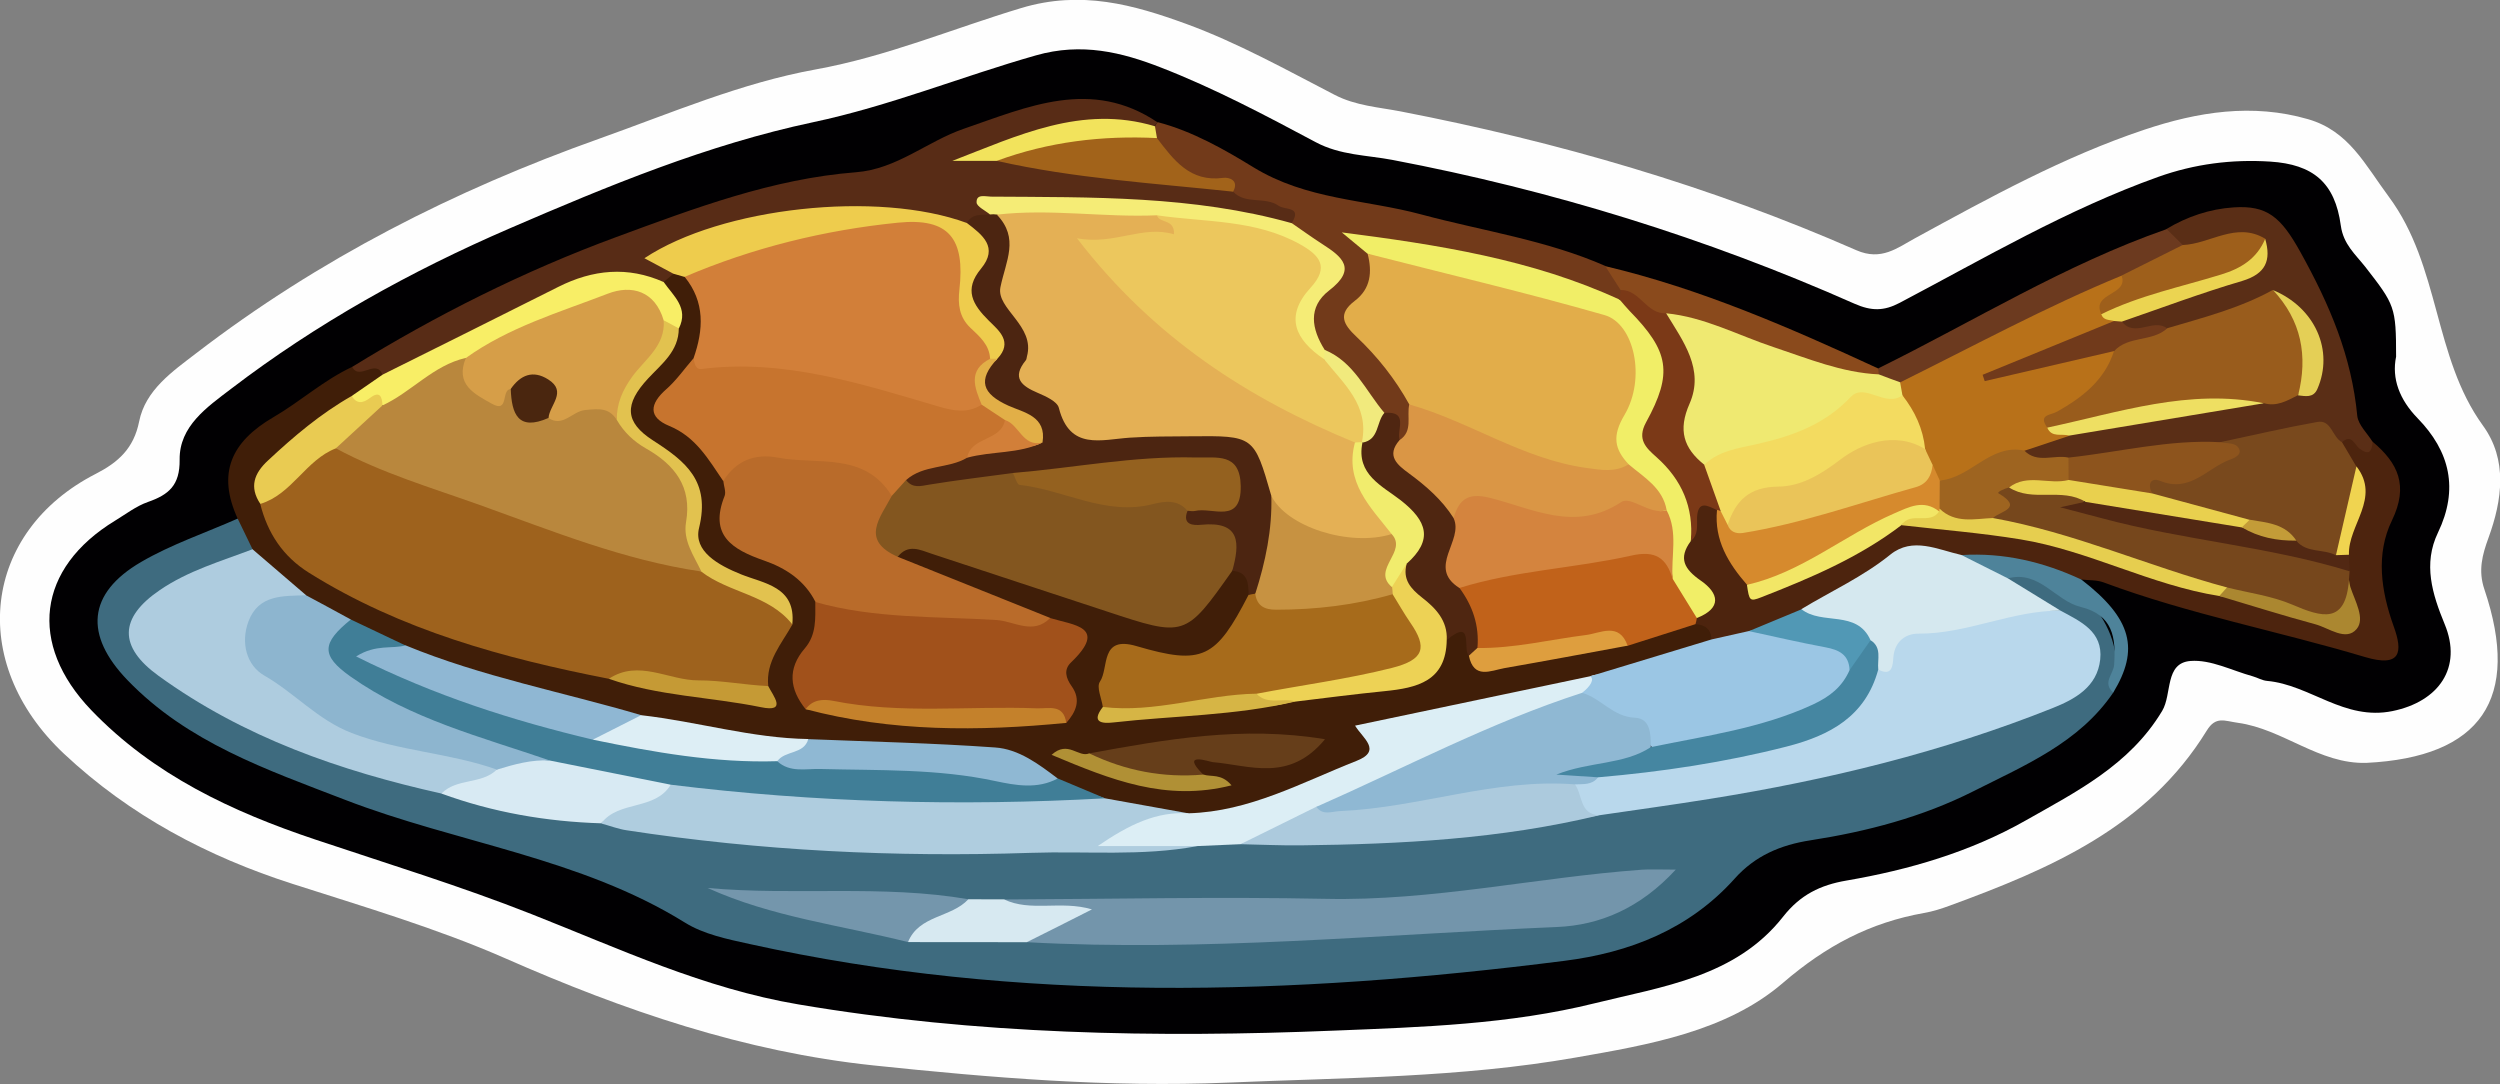 <?xml version="1.0" encoding="utf-8"?>
<!-- Generator: Adobe Illustrator 23.0.2, SVG Export Plug-In . SVG Version: 6.00 Build 0)  -->
<svg version="1.1" id="Camada_1" xmlns="http://www.w3.org/2000/svg" xmlns:xlink="http://www.w3.org/1999/xlink" x="0px" y="0px"
	 viewBox="0 0 237 102.78" style="enable-background:new 0 0 237 102.78;" xml:space="preserve">
<rect x="0" y="0" width="237" height="102.78" fill="#808080" stroke="none"/>
<style type="text/css">
	.st0{fill:#FEFEFE;}
	.st1{fill:#010002;}
	.st2{fill:#3E6B7F;}
	.st3{fill:#401E08;}
	.st4{fill:#582C16;}
	.st5{fill:#4D240E;}
	.st6{fill:#5A2E16;}
	.st7{fill:#723A1A;}
	.st8{fill:#6C3A1F;}
	.st9{fill:#8A4A1C;}
	.st10{fill:#4E839A;}
	.st11{fill:#B9D8EC;}
	.st12{fill:#AFCDDF;}
	.st13{fill:#7395AB;}
	.st14{fill:#AECCDF;}
	.st15{fill:#DCEEF5;}
	.st16{fill:#D5E8EF;}
	.st17{fill:#ACCADD;}
	.st18{fill:#D8EAF3;}
	.st19{fill:#7496AC;}
	.st20{fill:#D7E9F1;}
	.st21{fill:#9E621D;}
	.st22{fill:#D27F39;}
	.st23{fill:#83561F;}
	.st24{fill:#C7742E;}
	.st25{fill:#B96B2A;}
	.st26{fill:#A1511B;}
	.st27{fill:#407E97;}
	.st28{fill:#A76B1B;}
	.st29{fill:#4C2511;}
	.st30{fill:#9BC6E4;}
	.st31{fill:#C1621A;}
	.st32{fill:#8DB5CF;}
	.st33{fill:#EECC4D;}
	.st34{fill:#8FB7D3;}
	.st35{fill:#4F2611;}
	.st36{fill:#8FB8D3;}
	.st37{fill:#F8EE66;}
	.st38{fill:#663E1A;}
	.st39{fill:#DDEEF5;}
	.st40{fill:#E2C24F;}
	.st41{fill:#EDD255;}
	.st42{fill:#E9CB52;}
	.st43{fill:#C4812B;}
	.st44{fill:#DE9E3E;}
	.st45{fill:#C59A35;}
	.st46{fill:#D6B545;}
	.st47{fill:#B09035;}
	.st48{fill:#F5EC76;}
	.st49{fill:#A2631A;}
	.st50{fill:#F2E35C;}
	.st51{fill:#F1EE67;}
	.st52{fill:#79491D;}
	.st53{fill:#76471C;}
	.st54{fill:#D68A2D;}
	.st55{fill:#7B3917;}
	.st56{fill:#522813;}
	.st57{fill:#E6CE4F;}
	.st58{fill:#F2E666;}
	.st59{fill:#5198B5;}
	.st60{fill:#AB8730;}
	.st61{fill:#F0D450;}
	.st62{fill:#B87119;}
	.st63{fill:#995C1C;}
	.st64{fill:#8D541D;}
	.st65{fill:#9E5F1B;}
	.st66{fill:#9E6420;}
	.st67{fill:#713A1B;}
	.st68{fill:#EEDF62;}
	.st69{fill:#EBD451;}
	.st70{fill:#E4CF56;}
	.st71{fill:#E2AD4A;}
	.st72{fill:#DA9645;}
	.st73{fill:#F1EA7D;}
	.st74{fill:#EFE971;}
	.st75{fill:#4586A1;}
	.st76{fill:#B9873D;}
	.st77{fill:#E2AF47;}
	.st78{fill:#94611F;}
	.st79{fill:#C79241;}
	.st80{fill:#E4B055;}
	.st81{fill:#D4843E;}
	.st82{fill:#F1EC6D;}
	.st83{fill:#D69E48;}
	.st84{fill:#ECC75D;}
	.st85{fill:#E9D04E;}
	.st86{fill:#C39C38;}
	.st87{fill:#F3DB60;}
	.st88{fill:#EAC459;}
	.st89{fill:#4A260F;}
</style>
<g>
	<path class="st0" d="M224.34,72.32c-4.48,0.14-7.9-3.21-12.2-3.8c-1.25-0.17-2.08-0.66-2.94,0.74
		c-5.63,9.17-14.86,13.11-24.38,16.6c-0.79,0.29-1.6,0.55-2.42,0.69c-5.11,0.91-9.26,3.09-13.38,6.63
		c-5.36,4.61-12.7,5.86-19.68,7.08c-10.89,1.91-21.91,1.9-32.91,2.37c-11.3,0.48-22.47-0.46-33.64-1.63
		c-12.22-1.29-23.62-5.19-34.91-10.16c-6.4-2.81-13.36-4.87-20.15-7.05c-8.04-2.58-15.4-6.46-21.67-12.34
		c-9.23-8.68-7.69-21.05,3.02-26.53c2.14-1.1,3.6-2.41,4.11-4.96c0.6-3,3.17-4.75,5.42-6.48c11.6-8.91,24.47-15.45,38.22-20.34
		c6.77-2.41,13.43-5.28,20.51-6.56c6.74-1.22,13-3.87,19.48-5.82c5.68-1.71,10.64-0.31,15.59,1.49c4.88,1.78,9.49,4.35,14.13,6.75
		c2,1.03,4.15,1.16,6.23,1.56c14.87,2.88,29.33,7.07,43.21,13.16c2.37,1.04,3.88-0.22,5.59-1.15c7.04-3.84,14.06-7.71,21.7-10.27
		c5.08-1.7,10.25-2.53,15.54-1c3.87,1.12,5.39,4.31,7.65,7.35c4.9,6.61,4.2,15.18,8.92,21.69c2.35,3.24,1.85,7.03,0.52,10.67
		c-0.57,1.57-0.99,3.07-0.38,4.86C239.02,66.24,235.21,71.78,224.34,72.32z"/>
	<path class="st1" d="M227.15,33.81c-0.43,2.08,0.32,4.07,2.04,5.84c3.07,3.15,3.91,6.72,1.93,10.84c-1.43,2.97-0.54,5.83,0.63,8.67
		c1.72,4.14-0.56,7.35-4.94,8.25c-4.58,0.94-7.81-2.49-11.89-2.86c-0.47-0.04-0.91-0.31-1.37-0.44c-1.96-0.54-3.97-1.6-5.89-1.45
		c-2.46,0.19-1.73,3.14-2.69,4.74c-3.08,5.13-8.14,7.66-12.97,10.4c-5.24,2.97-11.03,4.66-16.97,5.68
		c-2.45,0.42-4.36,1.34-5.99,3.42c-4.49,5.72-11.44,6.62-17.86,8.21c-8.05,2-16.36,2.26-24.61,2.59c-17.02,0.7-34,0.38-50.87-2.48
		c-8.95-1.51-16.99-5.28-25.31-8.56c-6.68-2.64-13.64-4.77-20.5-7.07c-7.89-2.64-15.34-6.12-21.24-12.27
		c-6.02-6.28-5.13-13.46,2.26-17.96c1.02-0.62,2-1.38,3.11-1.77c1.97-0.69,3.04-1.57,3.01-4.01c-0.04-3.18,2.6-4.98,4.88-6.72
		c8.13-6.21,17.02-11.15,26.39-15.2c9.35-4.04,18.82-7.96,28.77-10.07c7.27-1.54,14.07-4.33,21.14-6.34
		c4.34-1.24,8.15-0.29,11.84,1.15c5.05,1.96,9.88,4.52,14.68,7.08c2.34,1.25,4.86,1.22,7.27,1.68c15.13,2.88,29.74,7.4,43.8,13.63
		c1.61,0.71,2.79,0.71,4.29-0.08c8.04-4.24,15.89-8.86,24.51-11.94c3.45-1.23,6.98-1.68,10.61-1.45c4.07,0.26,6.15,1.99,6.7,6.07
		c0.24,1.77,1.39,2.73,2.32,3.91C227.03,28.9,227.15,29.1,227.15,33.81z"/>
	<path class="st2" d="M200.34,65.65c-3.24,4.78-8.42,6.91-13.26,9.36c-4.83,2.44-10.09,3.82-15.44,4.65
		c-2.85,0.44-5.26,1.47-7.19,3.63c-4.32,4.82-9.98,7.02-16.17,7.8c-25.81,3.28-51.6,4.06-77.23-1.6c-2.1-0.46-4.34-0.92-6.12-2.03
		c-9.94-6.17-21.59-7.53-32.25-11.65c-7.39-2.85-14.9-5.42-20.6-11.34c-4.11-4.27-3.8-8.22,1.29-11.19c2.88-1.68,6.1-2.76,9.17-4.12
		c1.43,0.54,1.92,1.58,1.64,3.03c-0.77,1.23-2.11,1.5-3.34,1.92c-1.59,0.55-3.1,1.26-4.51,2.19c-3.9,2.58-3.96,4.64-0.17,7.35
		c7.94,5.68,17.02,8.63,26.38,10.89c4.93,1.48,10,2.18,15.1,2.74c13.62,2.3,27.36,2.74,41.13,2.39c4.77-0.12,9.56,0.64,14.31-0.33
		c1.52-0.31,3.06-0.38,4.6-0.32c11.14,0.32,22.18-0.61,33.16-2.4c13.43-2.25,26.94-4.18,39.78-9.05c1.34-0.51,2.73-0.89,4-1.57
		c3.92-2.09,4.09-4.38,0.53-7.22c-1.73-1.31-4.29-1.61-5.01-4.14c0.14-0.33,0.32-0.71,0.68-0.75c5.43-0.59,10.9,5.52,9.6,10.72
		C200.33,64.97,200.27,65.3,200.34,65.65z"/>
	<path class="st3" d="M23.94,52.07c-0.47-0.97-0.94-1.94-1.41-2.91c-1.97-4.3-0.62-7.27,3.39-9.61c2.55-1.48,4.77-3.52,7.49-4.78
		c0.99,0.53,2.62-1.65,3.18,0.74c-0.32,1.56-1.84,1.83-2.85,2.66c-2.53,1.71-5.04,3.43-7.17,5.65c-1.13,1.18-1.92,2.4-1.05,4.07
		c1.16,3.03,3.29,5.07,6.08,6.71c8.14,4.78,17.22,6.74,26.21,8.99c4.14,1.17,8.47,1.27,12.63,2.3c1.03,0.26,1.62-0.03,1.65-1.16
		c-0.12-2.17,1.01-3.94,1.81-5.82c0.16-2.26-1.72-2.71-3.17-3.33c-3.6-1.55-6.09-3.62-5.32-8.09c0.32-1.84-1.08-2.97-2.5-4
		c-4.75-3.46-4.88-4.72-1.09-9.38c0.69-0.85,1.17-1.78,1.59-2.77c1.17-1.87-1.24-3.11-0.85-4.85c0.23-0.53,0.64-0.81,1.19-0.93
		c0.58-0.06,1.11,0.07,1.58,0.4c2.28,2.3,2.47,4.92,1.19,7.76c-0.69,1.8-2.86,2.91-3.02,4.71c-0.17,2,2.65,2.01,3.63,3.5
		c0.79,1.2,1.52,2.41,2.04,3.74c-0.51,3.9,1.34,6.13,4.91,7.44c1.78,0.65,3.23,1.99,3.85,3.95c0.45,1.85-0.13,3.48-1,5.09
		c-0.87,1.6-0.99,3.16,0.64,4.43c7.32,1.18,14.65,2.12,22.06,1.01c1.23-0.19,1.54-0.98,1.21-2.05c-0.32-1.04-0.58-2.08,0.03-3.07
		c1.41-2.29-0.13-2.86-1.89-3.34c-3.91-1.31-7.63-3.08-11.55-4.36c-1.08-0.35-2.33-0.64-2.55-2.1c1.31-2.46,3.36-1.3,5-0.77
		c5.68,1.82,11.26,3.94,16.96,5.72c4.88,1.53,4.86,1.59,8.13-2.53c0.53-0.67,1.09-1.27,1.98-1.42c1.48-0.02,1.98,0.89,2.05,2.19
		c-1.56,5.73-4.29,7.66-9.65,6.85c-3.7-0.56-4.1-0.14-3.74,3.95c0.29,0.61,0.81,0.88,1.44,0.77c5.12-0.83,10.36-0.61,15.45-1.67
		c3.03-0.41,6.03-1.17,9.06-1.38c2.77-0.19,4.29-1.32,4.83-3.95c2.21-2.81,2.87-0.4,3.79,1.12c0.84,1.34,2.07,0.95,3.2,0.64
		c3.46-0.96,7.05-1.11,10.53-1.89c2.32-0.76,4.56-1.84,7.09-1.77c1.1,0.25,1.78,0.81,1.48,2.06c-1.94,2.24-4.83,2.16-7.35,2.97
		c-1.45,0.47-2.94,0.79-4.37,1.34c-5.89,1.46-11.76,3.04-17.78,3.87c-1.47,0.2-2.84,0.35-2.92,2.35c-0.03,0.85-0.78,1.49-1.55,1.85
		c-5.07,2.35-10.1,4.89-15.91,4.85c-2.58-0.65-5.35-0.19-7.84-1.35c-1.81-0.66-3.6-1.4-5.34-2.23c-5.4-3.34-11.51-2.81-17.44-3.21
		c-1.79-0.12-3.6,0.01-5.4,0c-5.3-0.07-10.44-1.2-15.56-2.41c-7.56-1.78-15.18-3.4-22.37-6.46c-1.8-1.05-3.8-1.69-5.61-2.7
		c-1.54-0.66-2.87-1.69-4.36-2.43C26.83,55.67,24.96,54.27,23.94,52.07z"/>
	<path class="st4" d="M63.85,25.94c-0.31,0.27-0.62,0.53-0.94,0.8c-8.84-1.07-15.37,4.58-22.75,7.79c-1.23,0.54-2.28,1.91-3.9,0.98
		c-0.62-1.55-2.2,0.62-2.87-0.73c7.95-4.9,16.27-9.08,25.04-12.31c7.39-2.72,14.77-5.52,22.71-6.14c3.89-0.3,6.74-2.92,10.22-4.12
		c6.08-2.09,12.1-4.84,18.38-0.61c-0.12,0.14-0.25,0.29-0.37,0.43c-6.4-0.14-12.52,1.42-18.25,2.96c0.95-0.5,2.39-0.42,3.81-0.53
		c7.17,1.36,14.49,1.68,21.67,2.98c1.8,0.56,3.78,0.51,5.43,1.54c0.99,0.62,2.27,1.28,0.62,2.58c-3.93,0.18-7.71-1.03-11.6-1.38
		c-5.48-0.49-10.94-0.13-16.4-0.28c-0.33-0.01-0.6,0.35-0.79,0.67c-0.71,0.6-1.55,0.88-2.45,1.03c-8.73-3.29-17.04-0.53-25.38,1.74
		c-1.22,0.33-2.39,0.86-3.75,0.83C62.94,24.7,63.78,24.99,63.85,25.94z"/>
	<path class="st5" d="M162.25,60.62c-0.03-0.98-0.61-1.39-1.52-1.45c-0.16-0.3-0.2-0.61-0.08-0.94c0.87-1.37,0.11-2.44-0.72-3.42
		c-1.13-1.33-1.16-2.69-0.38-4.17c0.78-1.41,0.28-4.63,3.56-2.53c0.85,2.33,1.28,4.85,3.08,6.73c1.13,1.3,2.16,0.15,3.22-0.14
		c4.18-1.15,7.38-4.3,11.46-5.67c6.58,0.19,13,1.21,19.24,3.4c3.26,1.14,6.5,2.35,9.88,3.1c2.91,0.96,5.94,1.51,8.85,2.49
		c3.94,1.33,3.95,1.28,3.1-2.83c-0.06-0.34-0.08-0.68-0.1-1.03c-0.03-0.52-0.02-1.03,0.01-1.55c0.01-2.65,2.17-5.05,0.88-7.84
		c-0.36-0.91-1.04-1.7-1.08-2.73c0.98-2.18,2.2,0.28,3.27-0.17c2.43,2.04,3.43,4.17,1.84,7.46c-1.55,3.19-1.05,6.68,0.17,10.07
		c0.86,2.38,0.72,3.92-2.75,2.88c-8.22-2.46-16.69-4.06-24.76-7.07c-0.65-0.24-1.4-0.19-2.11-0.27c-0.53,0.38-1.17,0.47-1.69,0.21
		c-2.96-1.49-6.14-1.61-9.34-1.6c-3.45-1.11-6.55-0.58-9.37,1.78c-1.66,1.39-3.76,2.04-5.69,2.97c-1.76,0.83-3.53,1.62-5.38,2.24
		C164.64,60.8,163.46,61.59,162.25,60.62z"/>
	<path class="st6" d="M224.92,41.88c-0.07,0.89-0.3,1.36-1.25,0.64c-0.46-0.35-0.73-1.43-1.65-0.6c-4.11-1.16-8.06,0.2-12.07,0.79
		c-4.63,0.28-9.17,1.27-13.79,1.66c-1.62-0.1-3.42,0.4-4.55-1.34c0.63-2.4,2.99-1.73,4.51-2.56c5.87-1.87,12.1-1.62,18.05-3.04
		c1.06-0.11,2.12-0.22,3.14-0.54c2.95-2.41,2.08-6.28-1.84-8.1c-3.31,0.99-6.44,2.58-9.91,3.04c-1.55-0.42-3.68,1.04-4.63-1.39
		c2.4-2.72,6.16-2.24,9.02-3.85c1.39-0.78,3.81-0.48,3.6-3.11c-2.29-1.23-4.45,0.74-6.7,0.23c-0.96-0.32-1.46-0.98-1.47-2
		c1.96-1.18,4.11-1.9,6.37-2.05c3.16-0.21,4.47,0.89,6.32,4.22c2.81,5.06,4.86,9.89,5.4,15.55
		C223.57,40.29,224.42,41.07,224.92,41.88z"/>
	<path class="st7" d="M122.46,21.15c1-1.62-0.64-1.21-1.24-1.64c-1.31-0.92-3.15-0.08-4.33-1.35c-2.83-1.05-6.42-0.9-7.52-4.72
		c-0.16-0.51-0.16-1.01,0.11-1.48c0.08-0.13,0.17-0.26,0.27-0.38c3.28,0.85,6.39,2.63,9.06,4.27c5.08,3.11,10.63,3.05,15.93,4.48
		c5.84,1.57,11.87,2.43,17.46,4.89c0.63,0.79,1.96,1.07,1.79,2.45c-0.08,0.36-0.29,0.61-0.6,0.79c-7.73-1.87-15.34-4.27-23.19-5.59
		c-1.56-0.26,0.36,0.53-0.02,0.8c0.75,1.66,0.6,3.28-0.49,4.68c-1.15,1.46-0.59,2.47,0.42,3.71c1.63,1.99,3.51,3.86,4.11,6.51
		c0.12,1.22,0.24,2.45-0.8,3.39c-1.88,0.08-1.21-2.4-2.71-2.7c-2.18-1.62-3.16-4.39-5.57-5.77c-1.49-1.76-1.73-3.96-0.39-5.55
		c2.15-2.55,1.1-3.81-1.18-5.1C122.95,22.51,122.44,21.97,122.46,21.15z"/>
	<path class="st8" d="M205.4,21.72c0.51,0.5,1.01,1,1.52,1.5c-0.93,2.64-3.74,2.26-5.56,3.48c-7.02,3.06-13.55,7.15-20.76,9.82
		c-0.93,0.26-1.76,0.12-2.43-0.62c-0.22-0.31-0.24-0.64-0.11-0.98C187.13,30.45,195.77,25.07,205.4,21.72z"/>
	<path class="st9" d="M178.05,34.93c0.03,0.19,0.04,0.38,0.05,0.57c-1.66,1.4-3.39,0.59-5.08,0.1c-5.03-1.46-9.75-3.87-14.9-4.98
		c-2.01-0.3-3.33-1.6-4.49-3.13c-0.48-0.75-0.96-1.51-1.45-2.26C161.22,27.37,169.67,31.06,178.05,34.93z"/>
	<path class="st10" d="M185.94,52.62c4-0.25,7.77,0.64,11.37,2.32c4.86,3.74,5.49,6.65,3.03,10.71c-1.07-0.9,0.02-1.76,0.08-2.62
		c0.18-2.59-0.1-4.74-3.19-5.5c-2.39-0.58-3.91-3.5-6.88-2.7C188.36,55.13,186.59,54.99,185.94,52.62z"/>
	<path class="st11" d="M195.34,57.89c1.9,1.03,4.04,1.97,3.76,4.63c-0.28,2.61-2.41,3.77-4.52,4.61
		c-10.45,4.17-21.31,6.81-32.4,8.59c-3.52,0.57-7.06,1.05-10.59,1.57c-2.55,0.57-2.5-1.17-2.52-2.84c0.6-0.88,1.56-1.14,2.49-1.46
		c5.05-0.94,10.18-1.46,15.22-2.56c4.49-0.98,8.47-2.57,10.62-7.02C181.96,56.96,188.79,57.88,195.34,57.89z"/>
	<path class="st12" d="M104.75,75.68c2.65,0.48,5.3,0.95,7.95,1.43c-2.13,1.66-4.82,1.63-6.82,2.53c2.28-0.27,5.07-1.51,7.58,0.58
		c-5.22,0.97-10.49,0.45-15.74,0.63c-12.84,0.43-25.61-0.19-38.32-2.14c-0.81-0.12-1.59-0.43-2.39-0.64
		c1.34-3.31,5.01-2.72,7.34-4.39c9.43,0.86,18.9,0.89,28.34,1.47C96.7,75.37,100.78,74.23,104.75,75.68z"/>
	<path class="st13" d="M95.18,85.27c10.17-0.04,20.34-0.27,30.5-0.06c10.11,0.22,19.94-2.03,29.94-2.76
		c0.82-0.06,1.64-0.01,3.24-0.01c-3.37,3.66-7.19,5.27-11.26,5.44c-16.74,0.71-33.46,2.36-50.25,1.44c0.78-2.35,2.78-2.55,4.76-2.78
		C99.82,86.17,97.04,88.14,95.18,85.27z"/>
	<path class="st14" d="M23.94,52.07c1.69,1.45,3.38,2.9,5.07,4.35c0.08,1.07-0.75,1.07-1.42,1.12c-1.58,0.13-2.8,0.73-3.08,2.41
		c-0.27,1.56,0.46,2.82,1.65,3.73c3.98,3.06,8.08,5.77,13.25,6.61c2.71,0.44,5.79,0.29,7.83,2.79c-1.09,2.47-3.48,1.7-5.38,2.15
		c-9.6-2.14-18.77-5.32-26.84-11.17c-3.8-2.75-3.73-5.49,0.13-8.12C17.84,54.1,20.94,53.21,23.94,52.07z"/>
	<path class="st15" d="M113.44,80.21c-2.92,0-5.84,0-9.38,0c3.01-2.06,5.57-3.29,8.62-3.11c5.77-0.16,10.74-2.93,15.92-4.97
		c2.47-0.97,0.57-2.15-0.14-3.34c7.5-1.58,14.89-3.13,22.28-4.68c0.58-0.23,1.38-0.28,1.4,0.38c0.04,1.1-1.11,1.33-1.88,1.79
		c-8.53,3.14-16.59,7.37-24.98,10.83c-2.41,1.38-4.95,2.4-7.69,2.92C116.22,80.09,114.83,80.15,113.44,80.21z"/>
	<path class="st16" d="M195.34,57.89c-4.61-0.03-8.85,2.21-13.48,2.18c-1.17-0.01-2.25,0.71-2.37,2.25
		c-0.06,0.73-0.09,1.86-1.43,1.15c-0.79-0.66-0.84-1.77-1.54-2.49c-1.04-1.1-2.42-1.37-3.82-1.67c-0.86-0.18-1.99-0.18-1.92-1.57
		c2.81-1.7,5.82-3.06,8.42-5.16c2.12-1.71,4.48-0.48,6.73,0.03c1.47,0.74,2.94,1.48,4.42,2.22
		C192.02,55.85,193.68,56.87,195.34,57.89z"/>
	<path class="st17" d="M117.6,80.03c2.4-1.18,4.8-2.37,7.19-3.55c5.37-1.13,10.83-1.7,16.21-2.73c2.76-0.53,5.65-1.2,8.3,0.6
		c0.74,1,0.42,2.82,2.29,2.94c-9.3,2.25-18.77,2.74-28.28,2.85C121.41,80.16,119.51,80.07,117.6,80.03z"/>
	<path class="st18" d="M41.85,75.23c1.44-1.49,3.8-0.84,5.26-2.28c1.21-1.92,3.18-1.65,5.02-1.74c3.82,1.06,8.05,0.63,11.46,3.17
		c-1.49,2.49-4.94,1.47-6.59,3.67C51.81,77.89,46.74,77.02,41.85,75.23z"/>
	<path class="st19" d="M86.08,89.31c-6.35-1.6-12.92-2.37-19-5.13c8.26,0.75,16.55-0.34,24.73,1.07
		C90.81,87.91,87.85,87.77,86.08,89.31z"/>
	<path class="st20" d="M86.08,89.31c1.04-2.57,4.1-2.3,5.72-4.06c1.13,0,2.25,0.01,3.38,0.01c2.54,1.22,5.36,0.07,8.34,0.95
		c-2.25,1.14-4.21,2.13-6.18,3.11C93.59,89.32,89.83,89.32,86.08,89.31z"/>
	<path class="st21" d="M57.72,64.35c-9.97-1.95-19.7-4.59-28.44-10.06c-2.47-1.55-3.91-3.75-4.61-6.52
		c2.26-2.24,3.84-5.39,7.56-5.69c10.01,3.4,19.75,7.56,29.98,10.31c1.38,0.37,2.75,0.75,4.15,1.03c1.65,0.86,3.31,1.72,5.07,2.32
		c1.78,0.61,3.02,1.71,3.69,3.46c-1.03,1.84-2.54,3.5-2.29,5.84c-1.83,1.45-3.81,0.58-5.74,0.36C63.97,65.05,60.9,64.17,57.72,64.35
		z"/>
	<path class="st22" d="M65.75,33.96c0.95-2.71,1.1-5.33-0.85-7.72c0.48-1.63,1.9-2.08,3.27-2.45c4.61-1.24,9.25-2.4,13.9-3.47
		c1.91-0.44,3.9-0.39,5.67,0.22c3.17,1.09,5.65,2.19,4.34,6.39c-0.87,2.78,2.09,4.16,2.24,6.53c-0.88,1.7-0.54,3.7-1.3,5.43
		c-1.71,1.54-3.62,0.9-5.4,0.32c-6.49-2.1-13.07-3.58-19.95-3.44C66.64,35.79,64.93,36.11,65.75,33.96z"/>
	<path class="st23" d="M116.81,54.12c-4.46,6.31-4.45,6.3-11.93,3.83c-5.51-1.82-11.03-3.62-16.54-5.45
		c-1.13-0.38-2.25-0.96-3.23,0.28c-2.11,0.67-2.41-0.73-2.59-2.26c-0.18-1.53,0.38-2.81,1.4-3.93c0.6-0.71,1.22-1.39,2.24-1.48
		c3.32-0.06,6.54-1.48,9.93-0.73c4.21,1.68,8.49,2.93,13.1,2.52c1.2-0.11,2.39-0.18,3.37,0.72c0.55,0.87,1.42,1.09,2.36,1.34
		C118.48,49.93,118.82,50.93,116.81,54.12z"/>
	<path class="st24" d="M85.89,45.51c-0.45,0.5-0.91,1-1.36,1.51c-2.13-0.21-3.62-1.9-5.88-2.21c-3.5-0.47-6.8-0.46-10.09,0.79
		c-1.39-2.04-2.6-4.19-5.11-5.22c-2.02-0.83-1.87-2.09-0.29-3.48c0.97-0.85,1.73-1.95,2.58-2.93c0.11,0.45,0.17,1.08,0.76,1.01
		c7.84-0.99,15.16,1.41,22.49,3.56c1.46,0.43,2.74,0.66,4.06-0.17c1.21-0.07,2.07,0.43,2.58,1.53c0.05,2.51-2.67,2.47-3.67,4.02
		C90.09,45.02,87.97,45.17,85.89,45.51z"/>
	<path class="st25" d="M68.57,45.59c1.21-1.92,2.98-2.62,5.16-2.21c3.76,0.72,8.22-0.58,10.81,3.63c-1.08,2.05-3.04,4.2,0.58,5.78
		c4.81,1.93,9.62,3.86,14.44,5.79c-0.06,1.39-1.19,1.46-2.07,1.41c-6.1-0.33-12.22-0.37-18.26-1.43c-0.89-0.16-1.48-0.74-1.92-1.49
		c-1.03-2.05-2.83-3.22-4.88-3.93c-3.01-1.05-5.24-2.39-3.73-6.14C68.84,46.61,68.61,46.06,68.57,45.59z"/>
	<path class="st26" d="M77.29,57.07c5.63,1.6,11.46,1.35,17.2,1.71c1.62,0.1,3.46,1.45,5.06-0.19c2.2,0.68,5.54,0.8,1.98,4.21
		c-0.72,0.69-0.48,1.49,0.06,2.25c0.93,1.3,0.41,2.44-0.51,3.49c-3.21-1.35-6.53-0.06-9.81-0.43c-4.93-0.55-9.94-0.22-14.89-0.87
		c-1.54-1.9-1.75-3.85-0.08-5.78C77.42,60.15,77.29,58.6,77.29,57.07z"/>
	<path class="st27" d="M63.59,74.39c-3.82-0.76-7.64-1.53-11.46-2.29C45,71.48,38.66,68.7,32.73,64.87
		c-1.33-0.86-2.32-2.07-2.15-3.83c0.16-1.6,1.24-2.17,2.68-2.31c1.73,0.82,3.45,1.64,5.18,2.46c-0.22,0.81-1.22,0.69-1.76,1.64
		c6.7,2.6,13.39,4.98,20.35,6.64c5.58,0.74,11.16,1.46,16.76,1.99c0.8,0.25,1.6,0.43,2.45,0.38c8.11-0.51,16.08,0.62,24.04,1.96
		c1.49,0.63,2.99,1.25,4.48,1.88C90.99,76.45,77.27,76.08,63.59,74.39z"/>
	<path class="st28" d="M104.55,67.02c-0.12-0.81-0.62-1.89-0.28-2.39c0.89-1.31-0.04-4.41,3.47-3.38c6.29,1.85,7.52,1.16,10.62-4.85
		c0.3-0.29,0.65-0.37,1.05-0.25c2.9,1.16,5.78,0.36,8.69,0.01c1.39-0.17,2.78-0.5,4.2-0.2c0.83,0.31,1.32,0.97,1.77,1.68
		c2.41,3.78,1.86,5.41-2.39,6.57c-4.2,1.15-8.5,1.81-12.83,2.21c-3.61,0.83-7.34,0.61-10.98,1.27
		C106.71,67.9,105.48,68.12,104.55,67.02z"/>
	<path class="st29" d="M119,56.28c-0.21,0.03-0.42,0.07-0.63,0.12c-0.02-1.09-0.05-2.19-1.55-2.28c0.72-2.61,0.82-4.75-2.96-4.37
		c-0.69,0.07-1.83,0.04-1.28-1.33c0.26-0.25,0.55-0.44,0.86-0.63c0.92-0.56,2.79-0.13,2.61-1.82c-0.18-1.76-1.9-1.46-3.14-1.55
		c-4.18-0.3-8.28,0.66-12.42,0.94c-1.53,0.1-3.08,0.54-4.46-0.52c-2.64,0.36-5.29,0.67-7.92,1.1c-0.84,0.14-1.6,0.38-2.21-0.43
		c1.65-1.48,4-1.05,5.79-2.12c1.59-1.44,3.79-1.26,5.59-2.12c-0.22-1.53-1.62-1.88-2.61-2.57c-2.09-1.46-2.4-3-0.43-4.78
		c0.35-0.73,0.28-1.44-0.33-1.96c-2.37-2.04-3.22-4.34-1.41-7.2c0.92-1.46-1.07-2.29-0.84-3.61c0.48-0.93,1.37-0.76,2.18-0.81
		c0.33-0.24,0.68-0.28,1.06-0.12c1.27,0.71,2.24,2.03,1.79,3.22c-1.58,4.25,2.08,7.63,1.62,11.77c-0.25,2.2,5.39,5.74,7.75,5.38
		c2.38-0.37,4.76-0.31,7.15-0.31c6.25,0.01,6.99,0.65,8.21,6.94C121.36,50.43,121.72,53.77,119,56.28z"/>
	<path class="st30" d="M149.98,65.68c0.85-0.65,1.18-1.32,0.77-1.57c3.83-1.16,7.66-2.33,11.5-3.49c1.19-0.27,2.37-0.53,3.56-0.8
		c2.38-0.56,4.7-0.16,6.99,0.49c1.55,0.44,2.9,1.12,3.03,3.01c-0.13,1.86-1.13,3.16-2.77,3.89c-5.16,2.32-10.45,4.19-16.25,3.91
		C155.13,68.57,151.36,68.62,149.98,65.68z"/>
	<path class="st31" d="M160.86,58.59c-0.03,0.2-0.07,0.39-0.13,0.58c-2.14,0.68-4.28,1.37-6.43,2.05c-3-1.14-5.84,0.36-8.75,0.59
		c-1.89,0.15-3.74,0.96-5.58-0.16c-0.61-2.06-2.06-3.91-1.62-6.25c0.56-0.86,1.42-1.22,2.37-1.39c4.78-0.83,9.56-1.63,14.35-2.41
		c2.13-0.35,3.44,0.31,3.94,2.44C159.86,55.46,160.87,56.81,160.86,58.59z"/>
	<path class="st32" d="M33.26,58.73c-2.77,2.24-2.85,3.41-0.04,5.4c5.7,4.04,12.43,5.74,18.92,7.97c-1.74-0.11-3.39,0.36-5.03,0.86
		c-4.47-1.59-9.29-1.74-13.77-3.47c-3.22-1.24-5.41-3.8-8.29-5.45c-1.67-0.96-2.25-3.1-1.5-5.12c0.96-2.58,3.3-2.41,5.46-2.49
		C30.43,57.18,31.84,57.96,33.26,58.73z"/>
	<path class="st33" d="M91.66,21.14c1.48,1.13,3.02,2.3,1.34,4.33c-1.65,1.99-0.8,3.4,0.74,4.93c0.95,0.94,2.32,2.01,0.81,3.61
		c-0.23,0.31-0.46,0.3-0.69,0c-0.06-1.33-1.01-2.12-1.86-2.93c-1.08-1.02-1.2-2.26-1.05-3.61c0.55-4.84-0.97-6.85-5.83-6.36
		c-6.95,0.7-13.75,2.37-20.23,5.14c-0.35-0.1-0.7-0.2-1.05-0.3c-0.92-0.49-1.83-0.97-2.75-1.47C68.38,19.64,83.22,18.03,91.66,21.14
		z"/>
	<path class="st34" d="M56.21,70.12c-7.56-1.8-14.94-4.13-22.45-7.89c1.9-1.19,3.39-0.68,4.69-1.05c7.22,2.98,14.9,4.42,22.35,6.62
		C59.94,69.92,58.01,69.9,56.21,70.12z"/>
	<path class="st35" d="M138.36,55.74c1.25,1.69,1.89,3.57,1.7,5.7c0.02,0.56-0.22,0.83-0.8,0.73c-0.65-0.56,0.52-3.68-2.1-1.5
		c-1.59-2.27-4.45-3.77-4.36-7.08c1.5-2.62,0.7-4.64-1.5-6.48c-1.49-1.24-3.46-2.38-2.65-4.92c0.62-1.22,1.19-2.49,2.6-3.05
		c2.37-0.19,1.1,1.65,1.45,2.59c0.34,1.97,2.04,2.84,3.29,4.09c1.01,1.01,2.11,1.96,2.48,3.44
		C138.81,51.42,138.11,53.57,138.36,55.74z"/>
	<path class="st36" d="M100.27,73.8c-1.92,1.04-4,0.65-5.89,0.25c-5.5-1.19-11.06-1-16.61-1.15c-1.37-0.04-2.88,0.37-4.08-0.73
		c0.02-2.04,2.17-1.11,2.94-2.1c5.9,0.24,11.81,0.37,17.7,0.79C96.58,71.01,98.47,72.44,100.27,73.8z"/>
	<path class="st37" d="M36.28,35.51c5.55-2.77,11.11-5.52,16.64-8.31c3.28-1.65,6.59-1.98,10-0.46c0.92,1.32,2.4,2.46,1.44,4.39
		c-0.79,0.4-1.33-0.08-1.88-0.53c-1.74-2.23-3.84-2.35-6.35-1.32c-3.95,1.63-7.92,3.19-11.69,5.23c-2.84,0.95-4.78,3.61-7.85,4.11
		c-0.93-0.82-2.86,1.36-3.25-1.08C34.32,36.87,35.3,36.19,36.28,35.51z"/>
	<path class="st38" d="M103.26,71.42c7.25-1.32,14.51-2.64,22.35-1.34c-3.41,4.12-7.12,2.47-10.65,2.17
		c-0.26-0.02-3.18-1.07-0.88,1.19C110.98,74.88,105.48,73.85,103.26,71.42z"/>
	<path class="st39" d="M76.63,70.06c-0.42,1.48-2.2,1.06-2.94,2.1c-5.93,0.19-11.72-0.85-17.49-2.04c1.53-0.77,3.06-1.54,4.58-2.32
		C66.09,68.4,71.25,69.98,76.63,70.06z"/>
	<path class="st40" d="M62.93,30.37c0.47,0.25,0.95,0.51,1.42,0.76c-0.01,2.17-1.62,3.36-2.91,4.75c-2.26,2.43-2.24,4.13,0.46,5.87
		c3.11,2,5.46,3.86,4.37,8.3c-0.54,2.2,1.8,3.52,3.99,4.4c2.16,0.87,5.22,1.16,4.85,4.74c-2.22-2.82-5.98-2.96-8.64-5.01
		c-1.64-0.91-2.35-2.42-2.25-4.16c0.18-3.24-1.33-5.4-3.89-7.1c-1.09-0.73-1.98-1.71-2.39-3.03C57.44,35.59,60.95,33.38,62.93,30.37
		z"/>
	<path class="st41" d="M133.35,53.45c-0.4,1.48,0.38,2.35,1.46,3.2c1.29,1,2.43,2.18,2.34,4.02c-0.06,3.92-2.81,4.54-5.88,4.85
		c-2.82,0.28-5.64,0.65-8.46,0.99c-1.3,0.08-2.79,1.14-3.7-0.74c4.28-0.82,8.59-1.38,12.84-2.45c3.08-0.78,3.38-1.93,1.75-4.29
		c-0.6-0.87-1.12-1.8-1.68-2.7c-0.25-0.24-0.35-0.53-0.32-0.87C132.04,54.61,131.95,53.41,133.35,53.45z"/>
	<path class="st42" d="M33.34,37.54c0.5,0.8,1.07,0.68,1.73,0.19c0.95-0.72,1.15-0.12,1.19,0.71c-0.49,2.42-2.48,3.21-4.41,4.06
		c-2.87,1.1-4.16,4.36-7.17,5.27c-1.07-1.6-0.59-2.9,0.72-4.11C27.85,41.37,30.4,39.21,33.34,37.54z"/>
	<path class="st43" d="M76.38,67.23c0.66-0.93,1.67-0.97,2.6-0.79c6.4,1.28,12.88,0.46,19.31,0.71c1.11,0.04,2.54-0.45,2.79,1.38
		C92.78,69.34,84.52,69.39,76.38,67.23z"/>
	<path class="st44" d="M139.25,62.16c0.27-0.24,0.54-0.49,0.8-0.73c3.49,0.05,6.87-0.8,10.3-1.23c1.37-0.17,3.14-1.26,3.95,1.01
		c-3.9,0.72-7.79,1.45-11.69,2.13C141.31,63.58,139.71,64.42,139.25,62.16z"/>
	<path class="st45" d="M57.72,64.35c2.83-1.88,5.66,0.16,8.49,0.15c2.14-0.01,4.4,0.44,6.62,0.54c0.46,0.93,1.84,2.53-0.7,2
		C67.34,66.06,62.38,65.99,57.72,64.35z"/>
	<path class="st46" d="M119.11,65.76c1.06,1.13,2.5,0.35,3.7,0.74c-5.68,1.35-11.52,1.34-17.28,1.99c-1.05,0.12-2.13,0.01-0.98-1.47
		C109.5,67.62,114.23,65.84,119.11,65.76z"/>
	<path class="st47" d="M103.26,71.42c3.42,1.65,7.03,2.34,10.82,2.01c0.76,0.25,1.69-0.13,2.67,1.02
		c-6.23,1.58-11.43-0.53-17.06-2.89C101.25,70.14,102.23,71.86,103.26,71.42z"/>
	<path class="st48" d="M94.51,20.34l-0.33-0.03c0,0-0.33,0.02-0.33,0.02c-0.45-0.38-1.26-0.75-1.27-1.14
		c-0.03-0.83,0.82-0.56,1.35-0.55c9.58,0.07,19.18-0.11,28.54,2.52c0.96,0.66,1.91,1.35,2.89,1.98c1.9,1.22,3.3,2.35,0.65,4.39
		c-2.05,1.58-1.68,3.66-0.42,5.65c0.27,0.34,0.25,0.66-0.05,0.96c-3.35-1.28-4.12-3.04-2.74-6.19c1.34-3.05,1.07-3.79-2.14-4.87
		c-3.74-1.27-7.68-1.38-11.57-1.74C104.2,21.26,99.28,21.85,94.51,20.34z"/>
	<path class="st49" d="M109.68,13.09c1.59,2.08,3.13,4.2,6.29,3.77c0.53-0.07,1.53,0.22,0.93,1.31c-7.49-0.8-15.03-1.25-22.41-2.92
		c3.27-3.06,7.46-2.81,11.46-3.04C107.15,12.14,108.58,12.19,109.68,13.09z"/>
	<path class="st50" d="M109.68,13.09c-5.2-0.26-10.28,0.35-15.19,2.16c-1.4,0-2.81,0-4.21,0c6.19-2.38,12.28-5.36,19.21-3.28
		C109.55,12.34,109.62,12.72,109.68,13.09z"/>
	<path class="st51" d="M160.86,58.59c-0.76-1.23-1.52-2.46-2.28-3.7c-0.25-1.98-0.74-3.92-1.23-5.85c-0.58-2.17-2.45-3.33-3.83-4.87
		c-1.46-1.51-1.29-3.1-0.57-4.96c2.19-5.6,0.93-7.89-4.85-9.39c-6.25-1.62-12.6-2.93-18.46-5.77c-0.81-0.67-1.63-1.35-2.44-2.02
		c9.07,1.17,18.02,2.54,26.35,6.38c4.56,2.38,6.11,6.04,4.29,10.49c-0.63,1.53-1.18,3,0.21,4.25c2.52,2.27,2.78,5.07,2.24,8.14
		c-1.21,1.64-0.62,2.66,0.94,3.75C162.95,56.23,163.27,57.64,160.86,58.59z"/>
	<path class="st52" d="M210.47,41.92c3.07-0.65,6.13-1.37,9.22-1.92c1.34-0.24,1.4,1.45,2.33,1.92c0.45,0.77,0.91,1.54,1.36,2.3
		c0.38,3.05-0.74,5.76-1.86,8.48c-1.52,0.75-2.84,0.15-4.13-0.62c-1.2-1.35-2.79-1.85-4.52-2.04c-2.91-0.72-5.83-1.42-8.64-2.5
		c-2.03-1.87-0.9-2.43,1.09-2.67C207.45,44.6,209.77,44.66,210.47,41.92z"/>
	<path class="st53" d="M222.74,54.16c-0.02,0.27-0.04,0.54-0.06,0.82c-0.01,4.66-0.01,4.67-4.84,3.05
		c-2.24-0.75-4.54-1.28-6.83-1.85c-7.49-1.99-14.76-4.68-22.19-6.83c-0.12-0.5-0.03-0.89,0.44-1.2c0.05-0.03,1.05,0.34,0.33-0.4
		c-1.57-1.62-0.33-1.88,1.02-2.09c2.28,0.81,5-0.5,7.02,1.48c0.32,0.27-0.84,0.9,0.39,1.09c7.64,1.17,15.23,2.64,22.68,4.74
		C221.52,53.19,222.32,53.3,222.74,54.16z"/>
	<path class="st54" d="M165.62,55.44c-1.77-2.03-3.12-4.23-2.85-7.08c0.15-0.05,0.3-0.11,0.45-0.16c0.68,0.11,1.09,0.63,1.61,0.99
		c6.47-0.43,12.52-2.25,18.24-5.25c0.95-0.07,1.23,0.59,1.47,1.32c0.19,0.93,0.16,1.85-0.19,2.74c-0.16,0.34-0.42,0.58-0.78,0.71
		c-3.64-0.07-6.36,2.15-9.35,3.72C171.51,53.85,168.99,55.88,165.62,55.44z"/>
	<path class="st55" d="M160.29,51.29c0.28-3.2-0.85-5.81-3.24-7.94c-0.98-0.87-1.9-1.68-1-3.32c2.56-4.67,2.19-6.72-1.57-10.56
		c-0.33-0.34-0.62-0.71-0.93-1.06c0.03-0.31,0.06-0.61,0.09-0.92c1.83-0.03,2.44,2.3,4.3,2.21c3.13,2.17,4.23,5.15,3.14,8.75
		c-0.63,2.09-0.13,3.75,1.13,5.35c0.77,1.46,2.04,2.83,0.91,4.66c-0.11-0.07-0.23-0.11-0.36-0.11c-0.86-0.4-1.79-0.97-1.88,0.7
		C160.86,49.85,161.03,50.69,160.29,51.29z"/>
	<path class="st56" d="M222.74,54.16c-7.68-2.37-15.74-2.94-23.48-5.03c-1.09-0.29-2.18-0.57-3.96-1.04
		c1.29-0.28,1.85-0.41,2.41-0.53c1.39-1.13,2.91-0.75,4.44-0.4c3.36,0.77,6.65,1.84,10.07,2.36c1.85,0.48,3.71,0.94,5.46,1.73
		c0.98,1.21,2.57,0.75,3.76,1.39c0.4-0.33,0.81-0.33,1.23-0.04C222.7,53.11,222.72,53.64,222.74,54.16z"/>
	<path class="st57" d="M188.93,49.11c7.64,1.36,14.74,4.58,22.19,6.58c0.24,0.7,0,0.97-0.73,0.81c-6.51-1.03-12.38-4.31-18.86-5.37
		c-3.73-0.61-7.51-0.91-11.26-1.34c0.57-2.14,2.37-0.89,3.57-1.3l0.03-0.26C185.67,47.87,187.4,47.91,188.93,49.11z"/>
	<path class="st58" d="M183.83,48.48c-0.86,1.33-2.71-0.05-3.57,1.3c-4.02,3.07-8.63,5.02-13.29,6.84c-1.1,0.43-1.14,0.34-1.36-1.18
		c5.17-1.16,9.19-4.69,13.92-6.75C180.99,48.06,182.34,47.31,183.83,48.48z"/>
	<path class="st59" d="M175.34,63.53c-0.06-1.48-1.01-1.93-2.31-2.17c-2.42-0.45-4.82-1.01-7.23-1.53c1.66-0.69,3.32-1.38,4.99-2.07
		c1.93,1.54,5.24,0.01,6.54,2.94C177.16,61.98,177.09,63.34,175.34,63.53z"/>
	<path class="st60" d="M210.39,56.5c0.24-0.27,0.49-0.54,0.73-0.81c2.07,0.52,4.25,0.8,6.19,1.63c2.82,1.21,5.07,1.88,5.37-2.35
		c0.05,0.23,0.07,0.47,0.14,0.69c0.43,1.32,1.42,2.98,0.59,3.97c-1.01,1.2-2.62-0.1-3.92-0.45C216.44,58.36,213.42,57.4,210.39,56.5
		z"/>
	<path class="st61" d="M222.68,52.59c-0.41,0.01-0.82,0.03-1.23,0.04c0.65-2.81,1.3-5.61,1.94-8.42
		C225.73,47.23,222.58,49.77,222.68,52.59z"/>
	<path class="st62" d="M183.89,45.55c-0.23-0.5-0.45-1-0.68-1.49c-0.67-0.27-1-0.84-1.3-1.44c-0.53-1.72-1.44-3.28-2.07-4.95
		c-0.1-0.51-0.02-0.99,0.29-1.42c6.97-3.44,13.8-7.16,21-10.12c1.16,1.62-0.99,2.2-1.06,3.43c0.22,0.51,0.69,0.95,0.41,1.58
		c-3.02,2.21-6.67,2.67-9.59,3.7c2.85-0.14,5.8-2.5,9.32-1.89c1.33,1.36,0.19,2.33-0.56,3.32c-1.21,1.59-2.94,2.63-4.34,4.01
		c0.26,0.38,0.62,0.65,0.82,1.05c-1.41,0.47-2.83,0.94-4.24,1.41C189.27,43.77,187.2,46.4,183.89,45.55z"/>
	<path class="st63" d="M194.08,40.54c-0.89-1.26,0.31-1.16,0.94-1.52c2.39-1.35,4.51-2.98,5.39-5.75c0.85-2.66,3.44-1.24,5.03-2.15
		c3.41-1.01,6.87-1.89,10.02-3.63c4.3,4.27,4.56,5.37,2.38,9.98c-1.02,0.52-2.02,1.11-3.24,0.75c-5.44-0.17-10.73,0.93-16.04,1.9
		C197.09,40.39,195.62,40.9,194.08,40.54z"/>
	<path class="st64" d="M210.47,41.92c0.56,0.12,1.31,0.06,1.63,0.4c0.6,0.65-0.14,1.06-0.64,1.23c-2.18,0.77-3.82,3.21-6.67,2.04
		c-0.88-0.36-1.25,0.29-0.76,1.18c-2.83,0.63-5.57,0.5-8.11-1.07c-0.49-0.81-0.41-1.59,0.17-2.32
		C200.88,42.87,205.6,41.65,210.47,41.92z"/>
	<path class="st65" d="M199.2,29.78c-0.97-2.07,2.62-1.74,1.93-3.66c1.93-0.96,3.85-1.93,5.78-2.89c2.62-0.1,5.08-2.25,7.83-0.6
		c-0.29,1.73-0.95,2.96-2.88,3.56C207.67,27.49,203.58,29.15,199.2,29.78z"/>
	<path class="st66" d="M196.09,43.38c0,0.71,0.01,1.41,0.01,2.12c-1.73,1.45-3.78,0.4-5.65,0.71c-0.41,0.1-1.19,0.45-0.99,0.56
		c2.43,1.43,0.13,1.69-0.53,2.34c-1.75,0.07-3.57,0.55-5.06-0.89c0.01-0.89,0.01-1.78,0.02-2.67c2.93-0.23,4.77-3.5,8.01-2.84
		C193.13,43.97,194.71,43.08,196.09,43.38z"/>
	<path class="st67" d="M205.45,31.13c-1.43,1.3-3.68,0.68-5.03,2.15c-4.09,0.95-8.18,1.9-12.27,2.85c-0.07-0.2-0.14-0.4-0.2-0.6
		c4.16-1.7,8.31-3.4,12.47-5.1c0.26-0.18,0.51-0.16,0.74,0.06C202.38,32.05,204.13,30.13,205.45,31.13z"/>
	<path class="st68" d="M194.08,40.54c6.77-1.44,13.44-3.74,20.53-2.31c-6.16,1.02-12.31,2.05-18.47,3.07
		C195.45,41.07,194.5,41.53,194.08,40.54z"/>
	<path class="st69" d="M201.15,30.49c-0.25-0.02-0.49-0.04-0.74-0.06c-0.45-0.13-1.01-0.04-1.21-0.64
		c3.62-1.79,7.56-2.59,11.38-3.77c1.89-0.58,3.38-1.51,4.16-3.38c0.59,2.05,0.06,3.31-2.17,3.99
		C208.72,27.76,204.95,29.18,201.15,30.49z"/>
	<path class="st70" d="M217.86,37.48c0.95-3.74,0.31-7.11-2.38-9.98c3.98,1.65,5.81,5.73,4.2,9.39
		C219.29,37.75,218.55,37.55,217.86,37.48z"/>
	<path class="st71" d="M129.65,24.05c7.49,1.92,15.03,3.69,22.46,5.82c2.83,0.81,3.95,6,1.89,9.47c-1.18,1.99-0.97,3.23,0.41,4.69
		c-0.43,1.24-1.45,1.58-2.56,1.43c-6.43-0.87-12.24-3.51-17.91-6.5c-0.18-0.1-0.25-0.39-0.34-0.62c-1.33-2.41-3.02-4.54-5.01-6.42
		c-1.22-1.15-1.82-2.13-0.17-3.39C129.95,27.38,130.1,25.78,129.65,24.05z"/>
	<path class="st72" d="M133.6,38.34c5.73,1.62,10.74,5.18,16.79,6.02c1.48,0.21,2.72,0.43,4.01-0.34c1.45,1.24,3.23,2.22,3.6,4.35
		c-5.14,0.96-10.28,2.3-15.44,0.17c-1.74-0.71-3.27-0.42-4.76,0.57c-1.1-1.73-2.61-3.04-4.24-4.24c-1.07-0.79-2.19-1.65-0.88-3.15
		C133.98,40.87,133.33,39.48,133.6,38.34z"/>
	<path class="st73" d="M125.52,34.04c0.02-0.29,0.04-0.58,0.06-0.87c2.78,1.14,3.88,3.88,5.66,5.97c-0.78,0.87-0.48,2.54-2.07,2.82
		c-0.13-0.11-0.25-0.22-0.38-0.33C128.54,38.73,125.96,36.85,125.52,34.04z"/>
	<path class="st74" d="M180.13,36.24c0.07,0.41,0.14,0.82,0.22,1.23c0.14,0.23,0.19,0.6,0.07,0.62c-6.17,1.01-11.2,5.31-17.46,6.02
		c-0.48,0.05-0.93,0.13-1.39-0.05c-1.97-1.57-2.51-3.28-1.4-5.79c1.43-3.25-0.61-5.92-2.22-8.57c3.61,0.35,6.8,2.08,10.17,3.2
		c3.28,1.09,6.48,2.43,9.99,2.59C178.78,35.75,179.46,36,180.13,36.24z"/>
	<path class="st36" d="M149.98,65.68c1.79,0.5,2.91,2.27,5.01,2.36c1.48,0.06,1.51,1.57,1.51,2.79c-0.5,1.93-2.13,1.95-3.62,2.02
		c-1.42,0.06-2.79,0.52-4,0.42c-0.69-0.01-0.44-0.17-0.32-0.11c0.91,0.43,2.06-0.36,2.93,0.54c-0.57,0.74-1.4,0.62-2.19,0.66
		c-7.58-0.6-14.78,2.22-22.26,2.53c-0.84,0.04-1.62,0.45-2.25-0.4C133.16,72.8,141.25,68.5,149.98,65.68z"/>
	<path class="st75" d="M151.49,73.69c-1.18-0.08-2.36-0.15-3.95-0.26c3.16-1.26,6.37-0.91,8.96-2.6c5.19-1.08,10.45-1.77,15.36-4.04
		c1.63-0.76,2.78-1.68,3.48-3.26c0.66-0.95,1.33-1.89,1.99-2.84c1.1,0.7,0.63,1.81,0.73,2.78c-1.21,4.45-4.57,6.25-8.71,7.31
		C163.48,72.28,157.52,73.17,151.49,73.69z"/>
	<path class="st76" d="M31.84,42.5c1.47-1.35,2.94-2.71,4.41-4.06c2.77-1.28,4.82-3.81,7.91-4.51c1.01,1.58,1.15,4.47,4.29,2.81
		c1.11,0.86,1.33,3,3.46,2.38c1.3-0.23,2.5-0.8,3.78-1.11c1.64-0.4,2.49,0.21,2.78,1.79c0.67,1.17,1.62,2.06,2.78,2.72
		c2.71,1.54,4.36,3.62,3.79,6.96c-0.31,1.78,0.74,3.2,1.45,4.7c-7.34-1.07-14.17-3.86-21.07-6.33
		C40.84,46.22,36.15,44.83,31.84,42.5z"/>
	<path class="st77" d="M93.86,34.01c0.23,0,0.46-0.01,0.69,0c-1.9,2.02-1.45,3.32,1.05,4.45c1.44,0.65,3.64,0.98,3.23,3.49
		c-2.32,1.19-2.71-0.85-3.56-2.13c-0.74-0.49-1.47-0.98-2.21-1.46C92.39,36.74,91.73,35.11,93.86,34.01z"/>
	<path class="st78" d="M96.02,44.84c5.77-0.48,11.49-1.63,17.32-1.47c1.99,0.06,4.23-0.51,4.28,2.71c0.06,3.68-2.69,1.96-4.34,2.36
		c-0.22,0.05-0.47-0.01-0.71-0.02c-0.92-1.11-2.22-0.9-3.28-0.63c-4.48,1.15-8.4-1.36-12.63-1.82
		C96.41,45.95,96.24,45.23,96.02,44.84z"/>
	<path class="st22" d="M95.27,39.82c1.36,0.41,1.67,2.6,3.56,2.13c-2.26,1.09-4.79,0.8-7.14,1.44
		C92.05,41.36,94.91,41.85,95.27,39.82z"/>
	<path class="st79" d="M131.97,55.65c0.03,0.22,0.05,0.45,0.06,0.68c-3.61,1.04-7.3,1.47-11.06,1.47c-1.1,0-1.81-0.36-1.97-1.51
		c0.97-3.03,1.62-6.11,1.52-9.31c3.35,2.32,7.09,3.33,11.14,3.26C134.73,51.86,131.21,53.88,131.97,55.65z"/>
	<path class="st80" d="M131.93,50.63c-3.99,1.24-10.01-0.69-11.42-3.66c-1.63-5.66-1.63-5.67-7.66-5.61c-1.91,0.02-3.82,0-5.73,0.13
		c-2.73,0.18-5.71,1.24-6.74-2.82c-0.15-0.61-1.24-1.1-1.99-1.42c-1.55-0.66-2.51-1.42-1.14-3.1c0.07-0.08,0.07-0.23,0.1-0.34
		c0.82-2.93-2.93-4.52-2.51-6.58c0.51-2.5,1.82-4.63-0.34-6.88c5.06-0.59,10.12,0.28,15.18,0.06c0.56,0.73,2.25-0.35,2.17,1.18
		c-0.06,1.15-1.16,1.41-2.17,1.36c-1.7-0.08-3.28,0.48-5.24,0.77c2.6,4.26,6.51,6.84,10.04,9.7c3.43,2.77,7.57,4.51,11.46,6.6
		c1.04,0.56,2.28,0.82,2.76,2.1c-0.19,2.14,0.61,3.88,1.98,5.48C131.4,48.44,132.55,49.2,131.93,50.63z"/>
	<path class="st81" d="M137.8,49.12c0.5-1.75,1.33-2.44,3.38-1.94c4.08,1,8.13,3.32,12.52,0.41c0.93-0.61,2.68,1.26,4.3,0.79
		c1.11,2.09,0.39,4.34,0.57,6.51c-0.6-2-1.62-2.74-3.92-2.22c-5.39,1.21-10.98,1.41-16.3,3.07C135.24,53.78,138.8,51.26,137.8,49.12
		z"/>
	<path class="st82" d="M131.93,50.63c-2-2.56-4.5-4.92-3.48-8.68c0.21-0.25,0.43-0.27,0.66-0.04c0,0,0.05,0.05,0.05,0.05
		c-0.63,3.02,1.9,4.12,3.62,5.46c2.52,1.97,3.12,3.76,0.56,6.03c-0.46,0.73-0.93,1.47-1.39,2.2
		C129.97,53.99,133.49,52.29,131.93,50.63z"/>
	<path class="st83" d="M58.47,39.81c-0.74-1.18-1.68-1.06-2.99-0.94c-1.23,0.11-2.12,1.68-3.49,0.75c-0.26-2.13-0.98-3.66-3.58-2.74
		c-0.92,0.05-0.13,2.32-1.77,1.4c-1.68-0.94-3.51-1.83-2.48-4.34c4.08-2.93,8.87-4.33,13.46-6.1c2.26-0.87,4.48-0.26,5.3,2.54
		c0.17,2.41-1.8,3.7-2.98,5.32C59,37.01,58.46,38.25,58.47,39.81z"/>
	<path class="st84" d="M129.11,41.91c-0.22,0.02-0.44,0.03-0.66,0.04c-10.13-4.16-19.09-9.92-26.35-19.36
		c3.59,0.66,6.18-1.27,9.19-0.38c0.09-1.51-1.4-1-1.61-1.8c4.57,0.67,9.32,0.38,13.55,2.74c1.86,1.04,2.84,2.14,1.01,4.13
		c-2.52,2.75-1.43,4.94,1.28,6.77C127.36,36.37,129.83,38.41,129.11,41.91z"/>
	<path class="st85" d="M190.46,46.21c1.74-1.35,3.8-0.22,5.65-0.71c2.64,0.43,5.29,0.85,7.93,1.28c3.08,0.83,6.15,1.67,9.23,2.5
		c0.17,0.67,0.02,1-0.74,0.72c-4.94-0.81-9.88-1.62-14.82-2.42C195.46,46.18,192.69,47.65,190.46,46.21z"/>
	<path class="st86" d="M212.53,49.99c0.25-0.24,0.49-0.48,0.74-0.72c1.64,0.28,3.37,0.37,4.42,1.98
		C215.85,51.28,214.11,50.94,212.53,49.99z"/>
	<path class="st87" d="M161.56,44.07c1.36-1.33,3.2-1.57,4.9-1.95c3.4-0.76,6.49-1.84,8.99-4.49c1.31-1.39,3.27,1.04,4.9-0.15
		c1.18,1.5,1.96,3.17,2.15,5.08c0.32,0.94-0.33,1.06-0.91,0.85c-2.92-1.02-5.33,0.11-7.58,1.76c-0.89,0.65-1.8,1.24-2.87,1.36
		c-2.8,0.31-5.34,1.15-7.36,3.23c-0.22-0.43-0.44-0.86-0.65-1.29C162.61,47,162.09,45.54,161.56,44.07z"/>
	<path class="st88" d="M163.78,49.76c0.77-2.31,2.04-3.6,4.81-3.63c2.1-0.02,3.96-1.1,5.87-2.56c1.9-1.46,5.11-2.77,8.04-1
		c0.24,0.5,0.47,1,0.71,1.5c-0.1,1.03-0.53,1.81-1.59,2.11c-5.45,1.52-10.8,3.45-16.42,4.35C164.57,50.61,164.03,50.43,163.78,49.76
		z"/>
	<path class="st89" d="M48.42,36.87c0.92-1.32,2.1-1.82,3.55-0.9c1.84,1.16,0.12,2.43,0.03,3.65C49.11,40.9,48.5,39.23,48.42,36.87z
		"/>
</g>
</svg>
